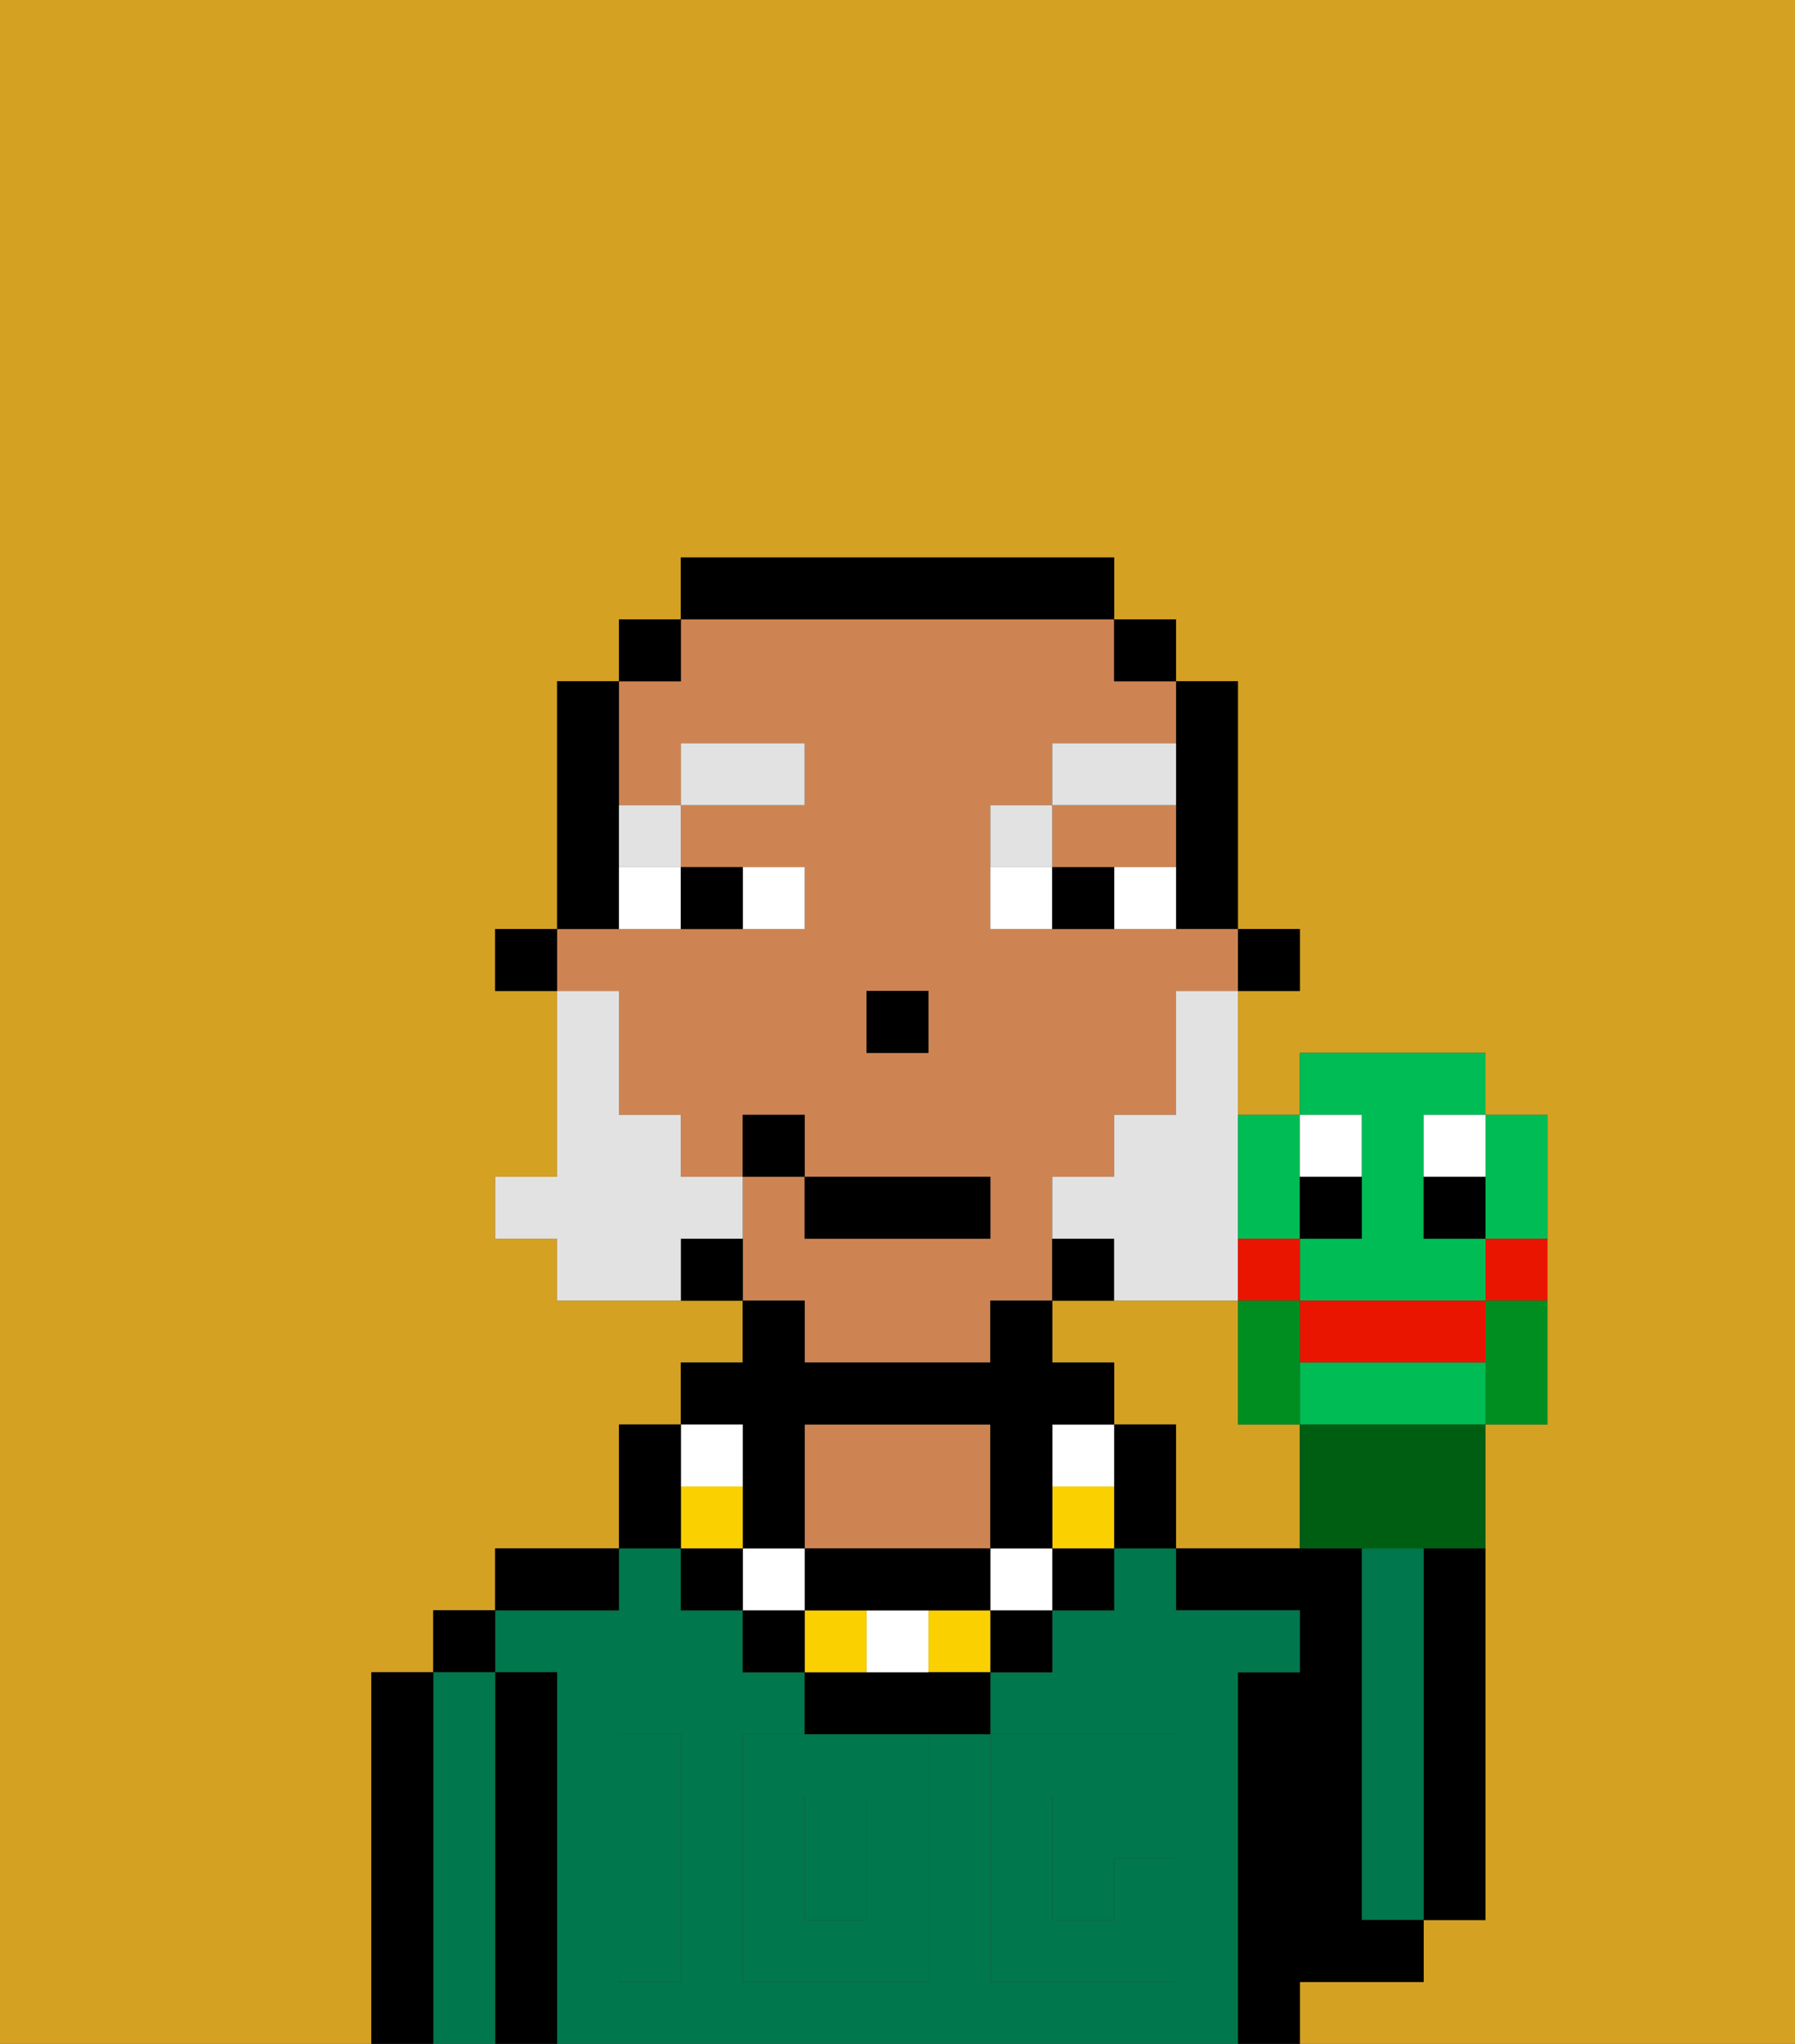 <svg xmlns="http://www.w3.org/2000/svg" viewBox="0 0 29 33"><rect x="0" y="0" width="29" height="33" fill="#333333" stroke="none"/><defs><style>polygon,rect,path{shape-rendering:crispedges;}.ha171-1{fill:#d4a122;}.ha171-2{fill:#000000;}.ha171-3{fill:#00774c;}.ha171-4{fill:#ce8452;}.ha171-5{fill:#00774c;}.ha171-6{fill:#ffffff;}.ha171-7{fill:#e2e2e2;}.ha171-8{fill:#fad000;}.ha171-9{fill:#e2e2e2;}.ha171-10{fill:#00bc55;}.ha171-11{fill:#ffffff;}.ha171-12{fill:#ea1500;}.ha171-13{fill:#005e12;}.ha171-14{fill:#008e21;}</style></defs><path class="ha171-1" d="M20,23V21H17v1h1v1h1v2h2V23Z"/><path class="ha171-1" d="M0,33H6V27H7V26H8V25h2V23h1V22h1V21H9V20H8V19H9V16H8V15H9V11h1V10h1V9h7v1h1v1h1v4h1v1H20v2h1V17h3v1h1v5H24v8H23v1H21v1h8V0H0Z"/><path class="ha171-2" d="M23,26v5h1V25H23Z"/><path class="ha171-3" d="M23,26V25H22v6h1V26Z"/><path class="ha171-2" d="M22,32h1V31H22V25H19v1h2v1H20v6h1V32Z"/><path class="ha171-3" d="M20,27h1V26H19V25H18v1H17v1H16v1h3v1H17v2h1V30h1v2H16V28H15v4H12V28h1V27H12V26H11V25H10v1H8v1H9v6H20V27Zm-9,2v3H10V28h1Z"/><rect class="ha171-3" x="13" y="29" width="1" height="2"/><path class="ha171-4" d="M16,25V23H13v2h3Z"/><path class="ha171-2" d="M10,25H8v1h2Z"/><path class="ha171-2" d="M9,27H8v6H9V27Z"/><rect class="ha171-2" x="7" y="26" width="1" height="1"/><path class="ha171-3" d="M8,27H7v6H8V27Z"/><path class="ha171-2" d="M7,27H6v6H7V27Z"/><path class="ha171-5" d="M12,28v4h3V28H12Zm2,3H13V29h1Z"/><path class="ha171-5" d="M10,29v3h1V28H10Z"/><path class="ha171-5" d="M16,32h3V30H18v1H17V29h2V28H16v4Z"/><rect class="ha171-2" x="20" y="15" width="1" height="1"/><path class="ha171-2" d="M19,13v2h1V11H19v2Z"/><path class="ha171-4" d="M18,14h1V13H17v1Z"/><path class="ha171-4" d="M13,22h3V21h1V19h1V18h1V16h1V15H16V13h1V12h2V11H18V10H11v1H10v2h1V12h2v1H11v1h2v1H9v1h1v2h1v1h1V18h1v1h3v1H13V19H12v2h1Zm2-5H14V16h1Z"/><rect class="ha171-2" x="18" y="10" width="1" height="1"/><path class="ha171-2" d="M18,20H17v1h1Z"/><path class="ha171-2" d="M18,10V9H11v1h7Z"/><path class="ha171-2" d="M11,20v1h1V20Z"/><rect class="ha171-2" x="10" y="10" width="1" height="1"/><path class="ha171-2" d="M10,14V11H9v4h1Z"/><rect class="ha171-2" x="8" y="15" width="1" height="1"/><rect class="ha171-2" x="14" y="16" width="1" height="1"/><path class="ha171-6" d="M13,15V14H12v1Z"/><path class="ha171-6" d="M10,15h1V14H10Z"/><path class="ha171-6" d="M18,14v1h1V14Z"/><path class="ha171-6" d="M16,14v1h1V14Z"/><path class="ha171-2" d="M12,15V14H11v1Z"/><path class="ha171-2" d="M17,14v1h1V14Z"/><path class="ha171-7" d="M11,14V13H10v1Z"/><rect class="ha171-7" x="11" y="12" width="2" height="1"/><path class="ha171-7" d="M17,13H16v1h1Z"/><path class="ha171-7" d="M19,12H17v1h2Z"/><path class="ha171-2" d="M18,23v2h1V23Z"/><rect class="ha171-2" x="17" y="25" width="1" height="1"/><path class="ha171-8" d="M17,24v1h1V24Z"/><path class="ha171-6" d="M18,23H17v1h1Z"/><rect class="ha171-2" x="16" y="26" width="1" height="1"/><rect class="ha171-6" x="16" y="25" width="1" height="1"/><rect class="ha171-8" x="15" y="26" width="1" height="1"/><path class="ha171-2" d="M14,27H13v1h3V27H14Z"/><path class="ha171-6" d="M14,27h1V26H14Z"/><rect class="ha171-8" x="13" y="26" width="1" height="1"/><path class="ha171-2" d="M14,26h2V25H13v1Z"/><rect class="ha171-2" x="12" y="26" width="1" height="1"/><rect class="ha171-6" x="12" y="25" width="1" height="1"/><path class="ha171-2" d="M12,24v1h1V23h3v2h1V23h1V22H17V21H16v1H13V21H12v1H11v1h1Z"/><rect class="ha171-2" x="11" y="25" width="1" height="1"/><rect class="ha171-8" x="11" y="24" width="1" height="1"/><rect class="ha171-6" x="11" y="23" width="1" height="1"/><path class="ha171-2" d="M11,24V23H10v2h1Z"/><path class="ha171-9" d="M19,17v1H18v1H17v1h1v1h2V16H19Z"/><path class="ha171-9" d="M12,20V19H11V18H10V16H9v3H8v1H9v1h2V20Z"/><rect class="ha171-2" x="13" y="19" width="3" height="1"/><rect class="ha171-2" x="12" y="18" width="1" height="1"/><path class="ha171-10" d="M22,19v1H21v1h3V20H23V18h1V17H21v1h1Z"/><path class="ha171-10" d="M21,20V18H20v2Z"/><path class="ha171-11" d="M22,19V18H21v1Z"/><path class="ha171-2" d="M22,19H21v1h1Z"/><path class="ha171-11" d="M23,19h1V18H23Z"/><path class="ha171-2" d="M23,19v1h1V19Z"/><path class="ha171-12" d="M24,22V21H21v1Z"/><path class="ha171-10" d="M21,22v1h3V22Z"/><path class="ha171-10" d="M24,20h1V18H24v2Z"/><path class="ha171-13" d="M21,23v2h3V23H21Z"/><path class="ha171-12" d="M24,20.333V21h1V20H24Z"/><path class="ha171-12" d="M21,20H20v1h1Z"/><path class="ha171-14" d="M21,23V21H20v2Z"/><path class="ha171-14" d="M24,21.223V23h1V21H24Z"/></svg>